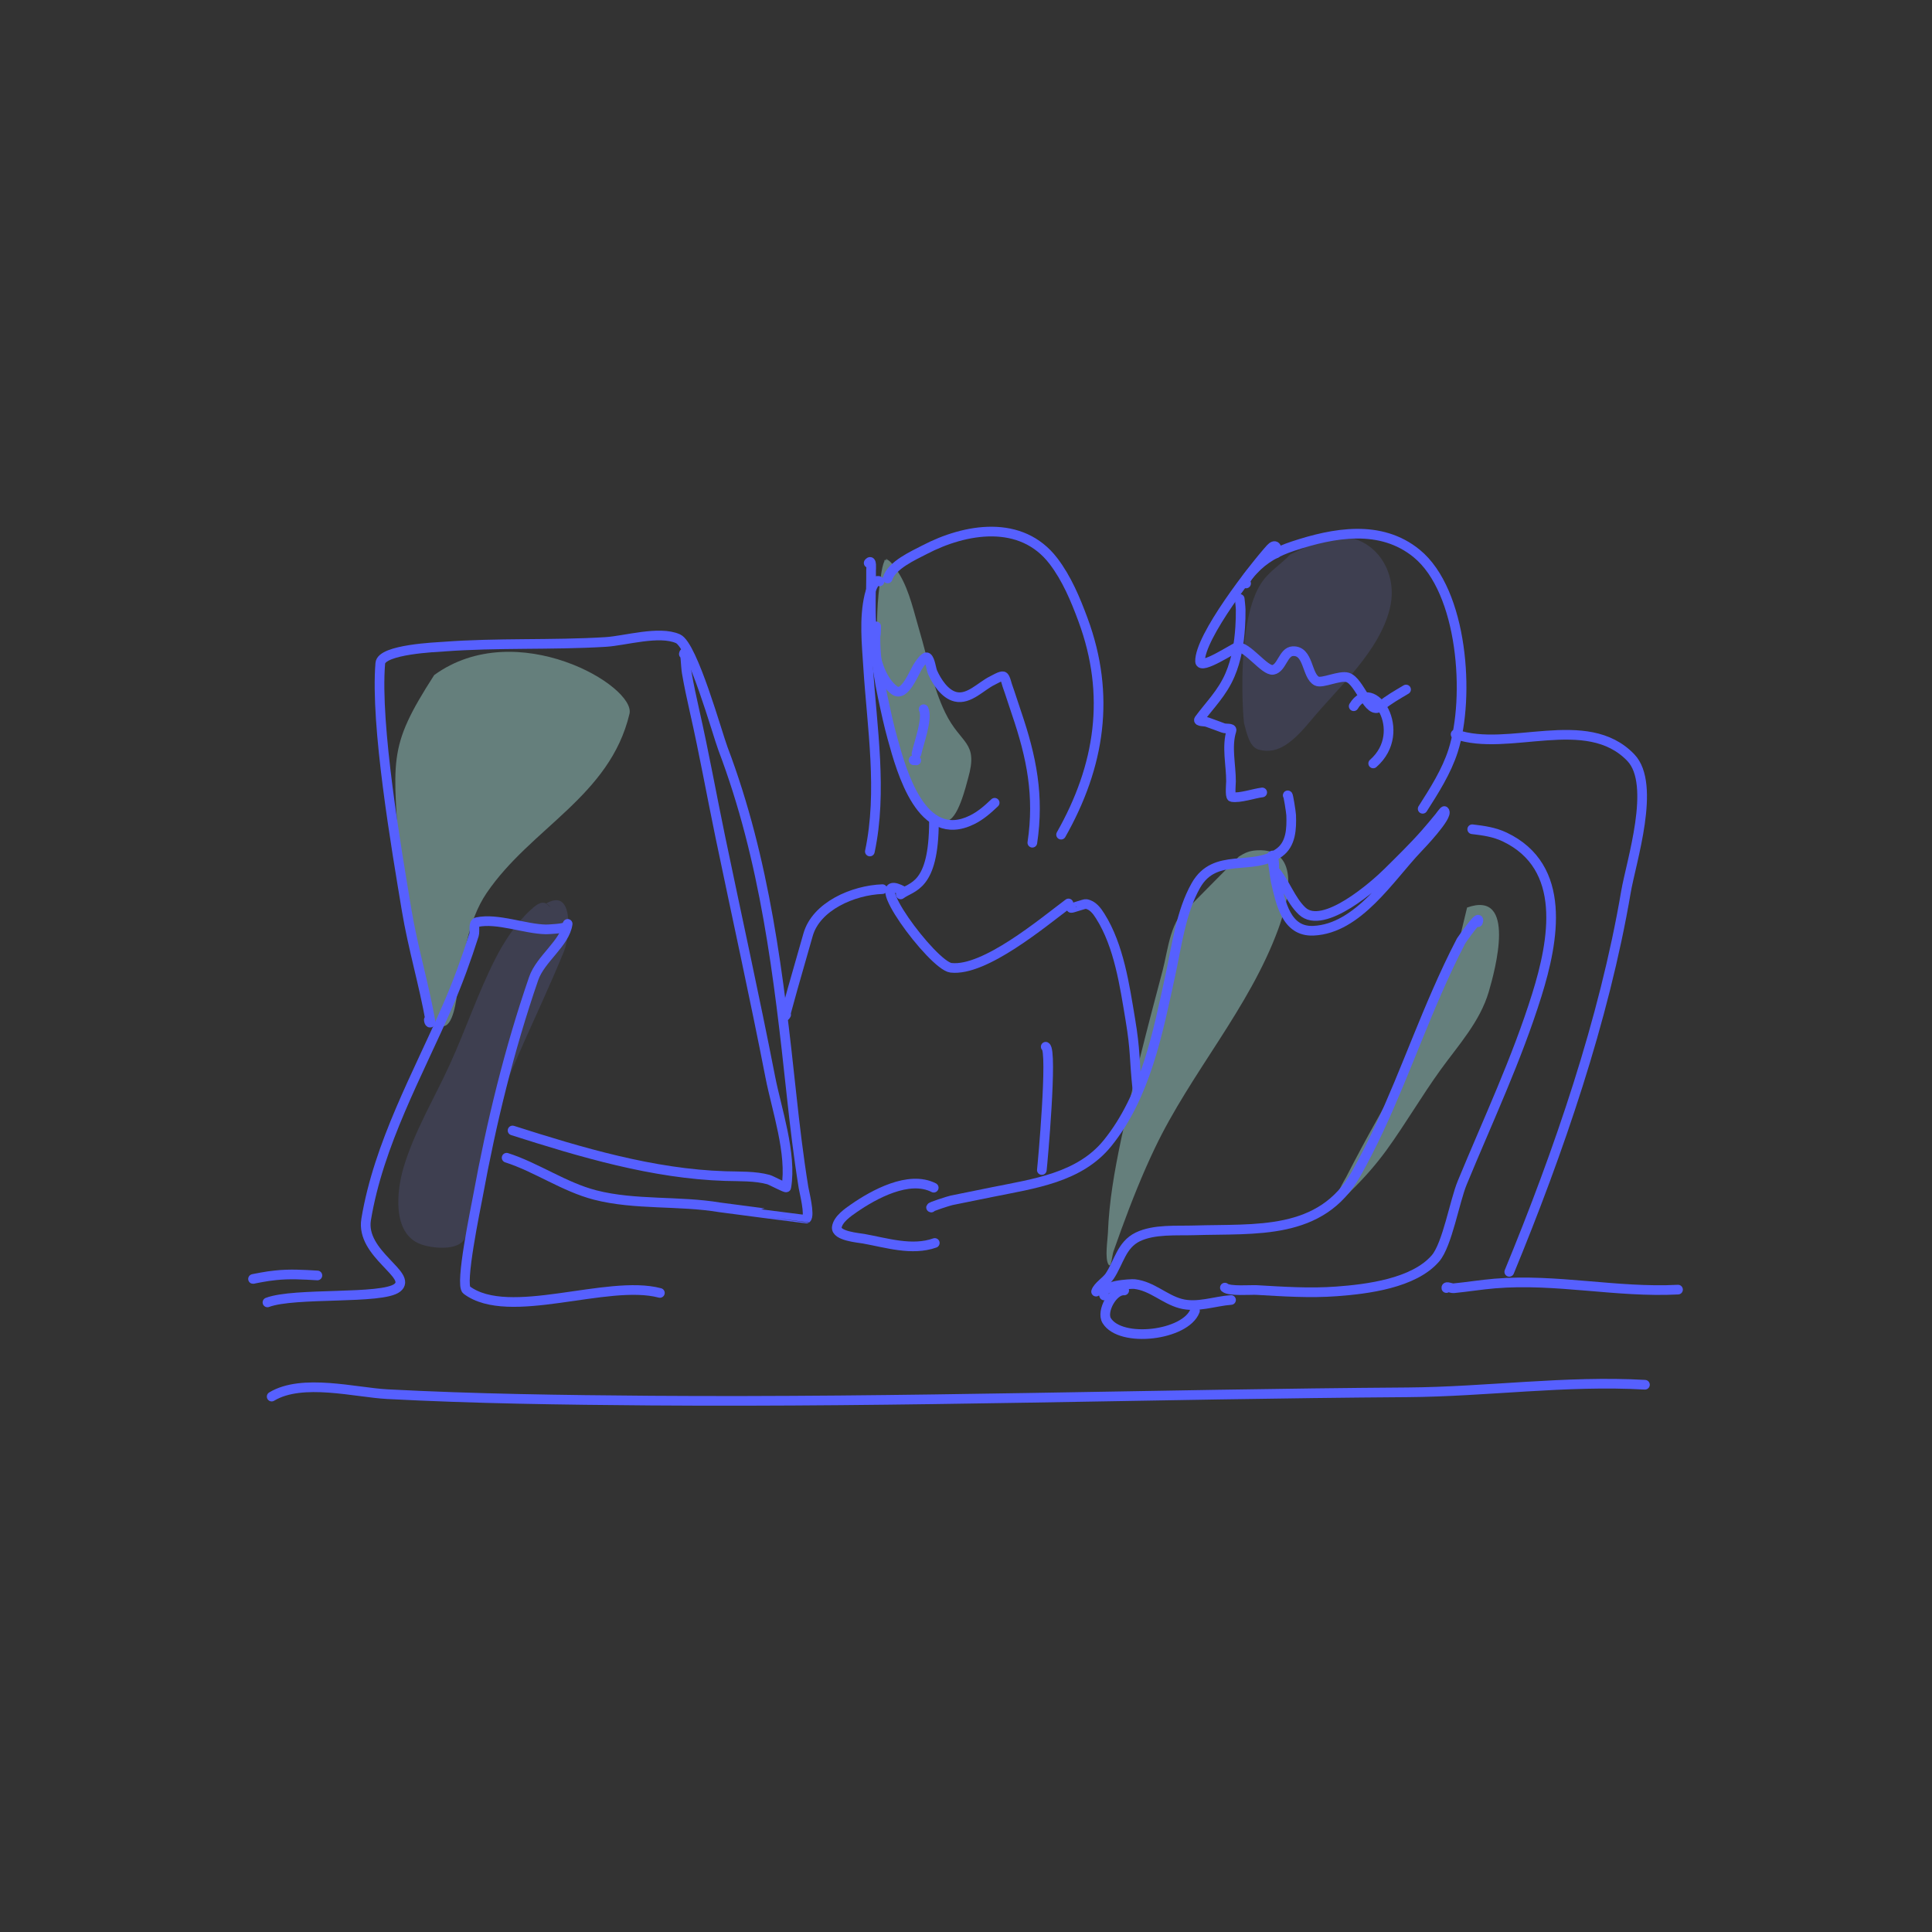 <?xml version="1.0" encoding="UTF-8" standalone="no"?>
<!DOCTYPE svg PUBLIC "-//W3C//DTD SVG 1.1//EN" "http://www.w3.org/Graphics/SVG/1.1/DTD/svg11.dtd">
<svg width="100%" height="100%" viewBox="0 0 800 800" version="1.1" xmlns="http://www.w3.org/2000/svg" xmlns:xlink="http://www.w3.org/1999/xlink" xml:space="preserve" xmlns:serif="http://www.serif.com/" style="fill-rule:evenodd;clip-rule:evenodd;stroke-linecap:round;stroke-linejoin:round;stroke-miterlimit:1.5;">
    <rect x="0" y="0" width="800" height="800" fill="#333333" stroke="none"/>
    <g transform="matrix(2.715,0,0,2.715,-3263.91,-1086.58)">
        <g opacity="0.5">
            <g transform="matrix(0.671,0,0,0.671,652.193,-183.405)">
                <path d="M918.341,1023.21C907.422,1040.19 909.097,1042.15 910.585,1067.29C910.899,1072.6 914.077,1101.61 920.058,1102.98C922.722,1103.58 923.419,1096.44 923.636,1095.19C924.918,1087.79 925.933,1079.11 930.257,1072.75C940.348,1057.91 958.27,1050.79 962.726,1032.03C964.229,1025.7 937.017,1009.67 918.341,1023.21Z" style="fill:rgb(182,252,244);fill-opacity:0.75;"/>
            </g>
            <g transform="matrix(0.671,0,0,0.671,653.83,-185.77)">
                <path d="M942.399,1079.56C940.935,1077.78 939.741,1078.36 937.846,1080.09C934.49,1083.16 931.71,1087.41 929.678,1091.45C925.81,1099.12 923.019,1107.41 919.448,1115.24C915.921,1122.97 911.419,1130.4 908.959,1138.58C907.383,1143.82 906.238,1153.64 912.808,1156.1C915.311,1157.03 921.314,1157.72 922.829,1154.84C926.299,1148.23 925.584,1138.95 927.825,1131.79C932.361,1117.31 939.759,1103.42 945.464,1089.37C946.537,1086.73 947.985,1074.83 941.336,1078.66" style="fill:rgb(128,133,255);fill-opacity:0.28;"/>
            </g>
            <g transform="matrix(0.637,-0.213,0.213,0.637,464.295,96.35)">
                <path d="M1136.3,989.754C1133.76,991.161 1130.89,991.736 1128.36,993.577C1119.8,999.821 1114.27,1022.15 1114.23,1022.78C1114.04,1025.74 1113.81,1028.37 1115.51,1029.51C1119.32,1032.07 1123.46,1030.32 1129.06,1026.85C1137.3,1021.75 1148.56,1017.04 1153.91,1008.53C1159.65,999.407 1153.95,987.599 1142.47,988.996" style="fill:rgb(128,133,255);fill-opacity:0.28;"/>
            </g>
            <g transform="matrix(0.658,-0.134,0.134,0.658,508.484,-17.256)">
                <path d="M1111.97,1070.91C1107.07,1072.66 1105.06,1079.81 1102.98,1083.99C1097.1,1095.84 1091.28,1107.69 1086.03,1119.83C1083.2,1126.37 1080.57,1133.03 1078.89,1139.97C1078.54,1141.43 1076.98,1145.53 1077.61,1147.04C1078.03,1148.02 1078.75,1145.24 1079.29,1144.32C1079.8,1143.46 1081.59,1140.51 1082.05,1139.76C1085.54,1134.09 1089.18,1128.5 1093.2,1123.18C1104.65,1108 1120.47,1096.4 1130.55,1080.09C1133.94,1074.61 1139.63,1063.01 1129.38,1061.54C1127.73,1061.3 1126.64,1061.53 1125.1,1062.12" style="fill:rgb(182,252,244);fill-opacity:0.75;"/>
            </g>
            <g transform="matrix(0.671,0,0,0.671,646.463,-185.77)">
                <path d="M1158.7,1091.81C1156.22,1098.34 1153.15,1104.52 1150.07,1110.79C1147.24,1116.55 1144.32,1122.24 1141.16,1127.82C1138.72,1132.14 1136.4,1136.49 1134.14,1140.9C1134.06,1141.05 1131.24,1145.74 1132.13,1146.12C1133.09,1146.53 1135.05,1144.17 1135.43,1143.81C1138.33,1140.97 1140.99,1137.94 1143.38,1134.65C1147.66,1128.74 1151.33,1122.4 1155.61,1116.48C1159.71,1110.8 1164.56,1105.56 1166.58,1098.71C1168.01,1093.84 1173.01,1075.53 1161.65,1079.58" style="fill:rgb(182,252,244);fill-opacity:0.75;"/>
            </g>
            <g transform="matrix(0.671,0,0,0.671,646.007,-398.097)">
                <path d="M1030.55,1316.84C1029.59,1316.41 1029.11,1320.54 1029.06,1320.87C1028.22,1326.13 1028.07,1331.51 1028.28,1336.82C1028.69,1347.47 1030.02,1359.19 1035.57,1368.57C1037.05,1371.07 1040.54,1376.09 1043.91,1376.27C1046.55,1376.4 1048.46,1368.23 1048.93,1366.57C1051.3,1358.19 1047.25,1359 1043.71,1351.71C1040.93,1345.99 1039.71,1339.36 1037.91,1333.29C1036.65,1329.06 1035.62,1324.11 1033.33,1320.3C1032.53,1318.96 1030.5,1315.85 1029.8,1317.24" style="fill:rgb(182,252,244);fill-opacity:0.75;"/>
            </g>
        </g>
    </g>
    <g transform="matrix(2.715,0,0,2.715,-3263.91,-1086.58)">
        <g transform="matrix(0.462,0,0,0.462,831.699,22.242)">
            <path d="M943.461,1154.77C943.486,1155.74 944.167,1156.17 943.984,1155.15C941.797,1142.88 938.187,1130.9 936.135,1118.56C932.759,1098.25 925.751,1057.58 927.443,1037.07C927.825,1032.44 946.268,1031.75 948.326,1031.59C966.101,1030.25 984.007,1031.13 1001.81,1030.05C1008.26,1029.66 1019.47,1026.21 1025.7,1028.97C1030.62,1031.15 1038.74,1060.47 1040.57,1065.29C1054.52,1102.06 1059,1140.51 1063.17,1179.29C1064.28,1189.63 1065.5,1199.92 1067.16,1210.18C1067.37,1211.48 1069.37,1219.36 1068.09,1220.39C1068.05,1220.42 1040.44,1216.85 1039.42,1216.68C1026,1214.44 1011.55,1216 998.384,1212.62C988.18,1210 978.914,1203.42 969.148,1200.31" style="fill:none;stroke:rgb(86,96,255);stroke-width:3.19px;"/>
        </g>
        <g transform="matrix(0.462,0,0,0.462,831.699,22.242)">
            <path d="M988.969,1123.74C989.422,1124.7 982.395,1124.94 982.106,1124.93C975.141,1124.8 966.152,1121.1 959.381,1122.54C957.954,1122.85 958.809,1125.41 958.365,1126.8C955.849,1134.68 953.059,1142.41 949.752,1150C939.769,1172.91 926.93,1195.7 922.773,1220.67C920.869,1232.11 938.404,1239.06 933.033,1243.25C927.994,1247.19 899.223,1244.66 890.189,1248.07" style="fill:none;stroke:rgb(86,96,255);stroke-width:3.19px;"/>
        </g>
        <g transform="matrix(0.462,0,0,0.462,831.699,22.242)">
            <path d="M989.295,1123.11C988.391,1129.51 980.327,1134.61 978.066,1141.17C970.012,1164.54 964.154,1188.58 959.694,1212.87C958.913,1217.12 953.648,1242.26 955.945,1243.98C969.925,1254.44 1002.29,1240.31 1019.74,1244.94" style="fill:none;stroke:rgb(86,96,255);stroke-width:3.19px;"/>
        </g>
        <g transform="matrix(0.462,0,0,0.462,831.699,22.242)">
            <path d="M1027.65,1034.03C1028.12,1032.02 1028.25,1038.12 1028.6,1040.16C1029.33,1044.42 1030.24,1048.62 1031.19,1052.84C1034.33,1066.66 1036.81,1080.53 1039.69,1094.4C1045.18,1120.83 1051.02,1147.19 1056.19,1173.68C1058.26,1184.3 1063.35,1198.95 1061.47,1210.08C1061.41,1210.44 1056.51,1207.77 1055.58,1207.52C1051.19,1206.3 1045.92,1206.51 1041.4,1206.37C1017.45,1205.63 993.654,1198.51 971.105,1191.31" style="fill:none;stroke:rgb(86,96,255);stroke-width:3.19px;"/>
        </g>
        <g transform="matrix(0.462,0,0,0.462,831.699,22.242)">
            <path d="M1211.15,1015.82C1211.15,1015.82 1211.47,1018.61 1211.47,1019.36C1211.48,1021.28 1211.44,1023.2 1211.31,1025.12C1210.96,1030.54 1210.09,1035.91 1207.94,1040.93C1205.36,1046.97 1201.19,1050.92 1197.76,1055.62C1197.21,1056.38 1199.55,1056.19 1200.43,1056.51C1202.19,1057.16 1203.96,1057.77 1205.71,1058.44C1206.6,1058.78 1208.73,1058.37 1208.44,1059.27C1206.75,1064.55 1208.3,1070.66 1208.28,1076.06C1208.28,1076.5 1207.87,1081.11 1208.55,1081.23C1211.24,1081.68 1215.85,1080.04 1218.58,1079.72" style="fill:none;stroke:rgb(86,96,255);stroke-width:3.19px;"/>
        </g>
        <g transform="matrix(0.462,0,0,0.462,831.699,22.242)">
            <path d="M1213.26,1010.73C1212.08,1010.1 1215.16,1006.88 1215.56,1006.45C1219.28,1002.41 1223.52,1000.15 1228.69,998.431C1242.19,993.951 1257.66,991.097 1269.58,1000.84C1284.85,1013.33 1287.26,1048.24 1281.61,1065.93C1279.43,1072.76 1275.38,1079.12 1271.55,1085.12" style="fill:none;stroke:rgb(86,96,255);stroke-width:3.19px;"/>
        </g>
        <g transform="matrix(0.462,0,0,0.462,831.699,22.242)">
            <path d="M1227,1080.68C1227.15,1080.2 1228.11,1086.37 1228.14,1087.24C1228.29,1091.67 1228.12,1096.75 1224.2,1099.58C1215.43,1105.92 1203.04,1099.23 1196.69,1110.42C1191.74,1119.15 1190.38,1130.31 1188.28,1139.97C1184.12,1159.05 1180.12,1179.9 1167.52,1195.49C1158.26,1206.94 1143.14,1208.88 1129.46,1211.65C1124.99,1212.55 1120.52,1213.47 1116.05,1214.37C1115.15,1214.55 1108.63,1216.65 1109.31,1216.76" style="fill:none;stroke:rgb(86,96,255);stroke-width:3.19px;"/>
        </g>
        <g transform="matrix(0.462,0,0,0.462,831.699,22.242)">
            <path d="M1110.14,1210.2C1101.95,1206 1090.26,1212.5 1083.8,1216.98C1081.85,1218.33 1078.53,1220.59 1078.15,1223.24C1077.74,1226.15 1085.34,1226.75 1086.97,1227.04C1094.56,1228.4 1102.96,1231.12 1110.49,1228.45" style="fill:none;stroke:rgb(86,96,255);stroke-width:3.19px;"/>
        </g>
        <g transform="matrix(0.462,0,0,0.462,831.699,22.242)">
            <path d="M1289.8,1122.55C1291.05,1118.92 1284.33,1128.58 1284.25,1128.71C1281.37,1134.22 1278.74,1139.88 1276.25,1145.58C1267.47,1165.61 1260.38,1186.54 1249.57,1205.64C1237.98,1226.11 1216.44,1223.65 1196.09,1224.28C1190.27,1224.46 1182.89,1223.84 1177.5,1226.45C1172.09,1229.08 1171.29,1234.84 1168.18,1239.46C1167.11,1241.05 1164.31,1242.73 1163.74,1244.51" style="fill:none;stroke:rgb(86,96,255);stroke-width:3.19px;"/>
        </g>
        <g transform="matrix(0.462,0,0,0.462,831.699,22.242)">
            <path d="M1166.4,1245.78C1164.75,1242.38 1175.38,1241.89 1176.46,1242.02C1182.24,1242.71 1186.26,1247 1191.61,1248.45C1197.08,1249.94 1202.84,1247.66 1208.29,1247.27" style="fill:none;stroke:rgb(86,96,255);stroke-width:3.19px;"/>
        </g>
        <g transform="matrix(0.462,0,0,0.462,831.699,22.242)">
            <path d="M1173.02,1244.12C1169.3,1243.83 1165.38,1251.02 1167.24,1254.07C1171.81,1261.57 1193.25,1259.04 1196.38,1250.84" style="fill:none;stroke:rgb(86,96,255);stroke-width:3.19px;"/>
        </g>
        <g transform="matrix(0.462,0,0,0.462,831.699,22.242)">
            <path d="M1206.26,1243.19C1207.66,1244.48 1214.91,1243.87 1216.72,1243.98C1225.57,1244.49 1234.29,1245.09 1243.16,1244.43C1253.17,1243.69 1268.63,1241.81 1275.77,1233.54C1279.66,1229.04 1282.12,1214.58 1284.6,1208.59C1293.13,1187.92 1302.55,1167.98 1309.24,1146.57C1314.84,1128.62 1319.4,1104.31 1298.61,1094.42C1295.17,1092.79 1291.64,1092.31 1287.91,1091.87" style="fill:none;stroke:rgb(86,96,255);stroke-width:3.19px;"/>
        </g>
        <g transform="matrix(0.462,0,0,0.462,831.699,22.242)">
            <path d="M891.583,1279.16C901.671,1273.06 919.255,1277.81 929.749,1278.36C958.648,1279.88 987.751,1280.27 1016.69,1280.49C1099.85,1281.1 1183.34,1278.33 1266.52,1277.75C1292.61,1277.57 1318.87,1273.77 1344.93,1275.25" style="fill:none;stroke:rgb(86,96,255);stroke-width:3.19px;"/>
        </g>
        <g transform="matrix(0.462,0,0,0.462,831.699,22.242)">
            <path d="M885.604,1240.31C884.743,1240.44 887.309,1239.96 888.164,1239.8C889.705,1239.5 891.229,1239.3 892.79,1239.13C897.533,1238.61 901.939,1238.9 906.68,1239.17" style="fill:none;stroke:rgb(86,96,255);stroke-width:3.19px;"/>
        </g>
        <g transform="matrix(0.462,0,0,0.462,831.699,22.242)">
            <path d="M1282.42,1060.52C1299.91,1066.63 1325.65,1052.99 1340.26,1068.22C1348.76,1077.08 1340.36,1102.55 1338.65,1112.6C1331.46,1154.84 1316.45,1198.4 1300.14,1237.98" style="fill:none;stroke:rgb(86,96,255);stroke-width:3.19px;"/>
        </g>
        <g transform="matrix(0.462,0,0,0.462,831.699,22.242)">
            <path d="M1279.37,1243.33C1279.21,1242.55 1280.97,1243.48 1281.77,1243.4C1286.33,1242.96 1290.84,1242.21 1295.41,1241.83C1315.7,1240.14 1335.59,1244.91 1355.85,1243.85" style="fill:none;stroke:rgb(86,96,255);stroke-width:3.19px;"/>
        </g>
        <g transform="matrix(0.462,0,0,0.462,831.699,22.242)">
            <path d="M1222.56,1104.29C1222.61,1103.18 1222.43,1101.96 1222.12,1100.89C1221.35,1098.2 1222.9,1108.46 1223.03,1109.03C1224.68,1116.1 1226.47,1125.77 1235.47,1125.37C1250.24,1124.73 1260.7,1107.81 1269.85,1098.21C1270.59,1097.44 1280.25,1087.37 1278.7,1085.87C1278.59,1085.75 1277.06,1087.84 1276.94,1087.98C1275.5,1089.74 1274.03,1091.5 1272.53,1093.21C1268.6,1097.69 1264.3,1101.86 1260.07,1106.06C1255.89,1110.22 1238.78,1125.41 1231.8,1118.91C1227.88,1115.25 1226.11,1109.32 1222.5,1105.29" style="fill:none;stroke:rgb(86,96,255);stroke-width:3.19px;"/>
        </g>
        <g transform="matrix(0.462,0,0,0.462,831.699,22.242)">
            <path d="M1223.15,1000.8C1223.76,998.622 1222.85,997.51 1221.3,999.235C1215.59,1005.59 1197.89,1028.36 1198.06,1036.45C1198.12,1039.47 1209.32,1031.97 1210.26,1031.8C1213.5,1031.22 1219.42,1039.77 1222.17,1039.24C1225.08,1038.68 1225.52,1033.27 1228.66,1033.09C1233.99,1032.79 1233.18,1041.23 1236.6,1042.96C1238.36,1043.85 1244.15,1040.96 1246.75,1041.74C1250.85,1042.96 1253.66,1054.51 1257.52,1051.36C1260.47,1048.95 1262.96,1047.61 1266.07,1045.74" style="fill:none;stroke:rgb(86,96,255);stroke-width:3.19px;"/>
        </g>
        <g transform="matrix(0.462,0,0,0.462,831.699,22.242)">
            <path d="M1248.78,1051.26C1254.97,1040.96 1267.24,1059.64 1255.22,1070.14" style="fill:none;stroke:rgb(86,96,255);stroke-width:3.19px;"/>
        </g>
        <g transform="matrix(0.62,0,0,0.62,487.012,-329.359)">
            <path d="M1368.95,1332.74C1368.99,1332.12 1369.06,1330.26 1369,1330.87C1368.28,1338.06 1370.28,1346.68 1371.83,1353.6C1372.18,1355.16 1372.58,1356.71 1373,1358.26C1375.3,1366.64 1380.23,1384.47 1392.56,1378.43C1394.73,1377.37 1396.44,1375.85 1398.17,1374.21" style="fill:none;stroke:rgb(86,96,255);stroke-width:2.38px;"/>
        </g>
        <g transform="matrix(0.62,0,0,0.62,487.012,-329.359)">
            <path d="M1369.84,1319.75C1368.54,1318.78 1367.47,1322.69 1367.35,1323.21C1366.02,1328.89 1366.68,1335.12 1367.05,1340.87C1368,1355.73 1370.61,1371.44 1367.47,1386.19" style="fill:none;stroke:rgb(86,96,255);stroke-width:2.38px;"/>
        </g>
        <g transform="matrix(0.62,0,0,0.62,487.012,-329.359)">
            <path d="M1367.18,1315.22C1368.01,1314.09 1367.77,1316.82 1367.77,1317.08C1367.8,1319.62 1367.7,1322.15 1367.7,1324.69C1367.67,1330.85 1367.95,1342.22 1373.46,1346.5C1376.05,1348.51 1378.36,1341.95 1379.45,1340.45C1379.61,1340.22 1380.99,1338 1381.61,1338.49C1382.33,1339.06 1382.55,1341.31 1382.9,1342.11C1383.92,1344.39 1385.89,1347.51 1388.55,1348.13C1391.89,1348.91 1394.81,1345.5 1397.6,1344.15C1398.09,1343.92 1399.71,1342.91 1400.31,1343.11C1400.77,1343.27 1401.14,1344.96 1401.26,1345.3C1402.07,1347.57 1402.78,1349.88 1403.56,1352.16C1407.26,1363.01 1409.17,1372.5 1407.44,1384.03" style="fill:none;stroke:rgb(86,96,255);stroke-width:2.38px;"/>
        </g>
        <g transform="matrix(0.62,0,0,0.62,487.012,-329.359)">
            <path d="M1371.85,1319.02C1372.86,1315.75 1378.22,1313.37 1380.83,1312.01C1391.02,1306.67 1404.71,1304.4 1412.62,1314.73C1415.89,1319 1418.05,1324.18 1419.9,1329.18C1426.77,1347.76 1424.08,1365.15 1414.51,1382.05" style="fill:none;stroke:rgb(86,96,255);stroke-width:2.38px;"/>
        </g>
        <g transform="matrix(0.62,0,0,0.62,487.012,-329.359)">
            <path d="M1380.7,1351.19C1381.81,1353.47 1379.41,1359.8 1378.94,1362.12" style="fill:none;stroke:rgb(86,96,255);stroke-width:2.38px;"/>
        </g>
        <g transform="matrix(0.62,0,0,0.62,487.012,-329.359)">
            <path d="M1378.25,1363.75C1378.06,1363.64 1378.67,1363.76 1378.88,1363.78" style="fill:none;stroke:rgb(86,96,255);stroke-width:2.38px;"/>
        </g>
        <g transform="matrix(0.671,0,0,0.671,475.97,-394.172)">
            <path d="M1294.56,1370.59C1294.53,1385.65 1289.55,1385.25 1287,1387.18" style="fill:none;stroke:rgb(86,96,255);stroke-width:2.19px;"/>
        </g>
        <g transform="matrix(0.671,0,0,0.671,483.61,-394.91)">
            <path d="M1271.46,1387.08C1264.8,1387.32 1256.43,1390.95 1254.57,1397.41C1248.13,1419.8 1249.5,1415.57 1249.58,1415.62" style="fill:none;stroke:rgb(86,96,255);stroke-width:2.19px;"/>
        </g>
        <g transform="matrix(0.671,0,0,0.671,473.839,-392.478)">
            <path d="M1328.91,1387.73C1328.94,1387.87 1331.96,1386.77 1332.29,1386.83C1333.82,1387.07 1334.78,1388.39 1335.54,1389.6C1339.8,1396.35 1341.08,1405.38 1342.37,1413.09C1343.59,1420.42 1343.2,1421.77 1343.99,1429.15" style="fill:none;stroke:rgb(86,96,255);stroke-width:2.19px;"/>
        </g>
        <g transform="matrix(0.671,0,0,0.671,475.97,-394.172)">
            <path d="M1319.08,1449.83C1319.24,1448.59 1321.58,1422.61 1319.96,1421.8" style="fill:none;stroke:rgb(86,96,255);stroke-width:2.19px;"/>
        </g>
        <g transform="matrix(0.671,0,0,0.671,475.97,-394.172)">
            <path d="M1287.58,1386.44C1277.93,1381.24 1294.27,1403.4 1298.45,1403.86C1306.08,1404.71 1319.23,1393.65 1325.14,1389.23" style="fill:none;stroke:rgb(86,96,255);stroke-width:2.19px;"/>
        </g>
    </g>
</svg>
